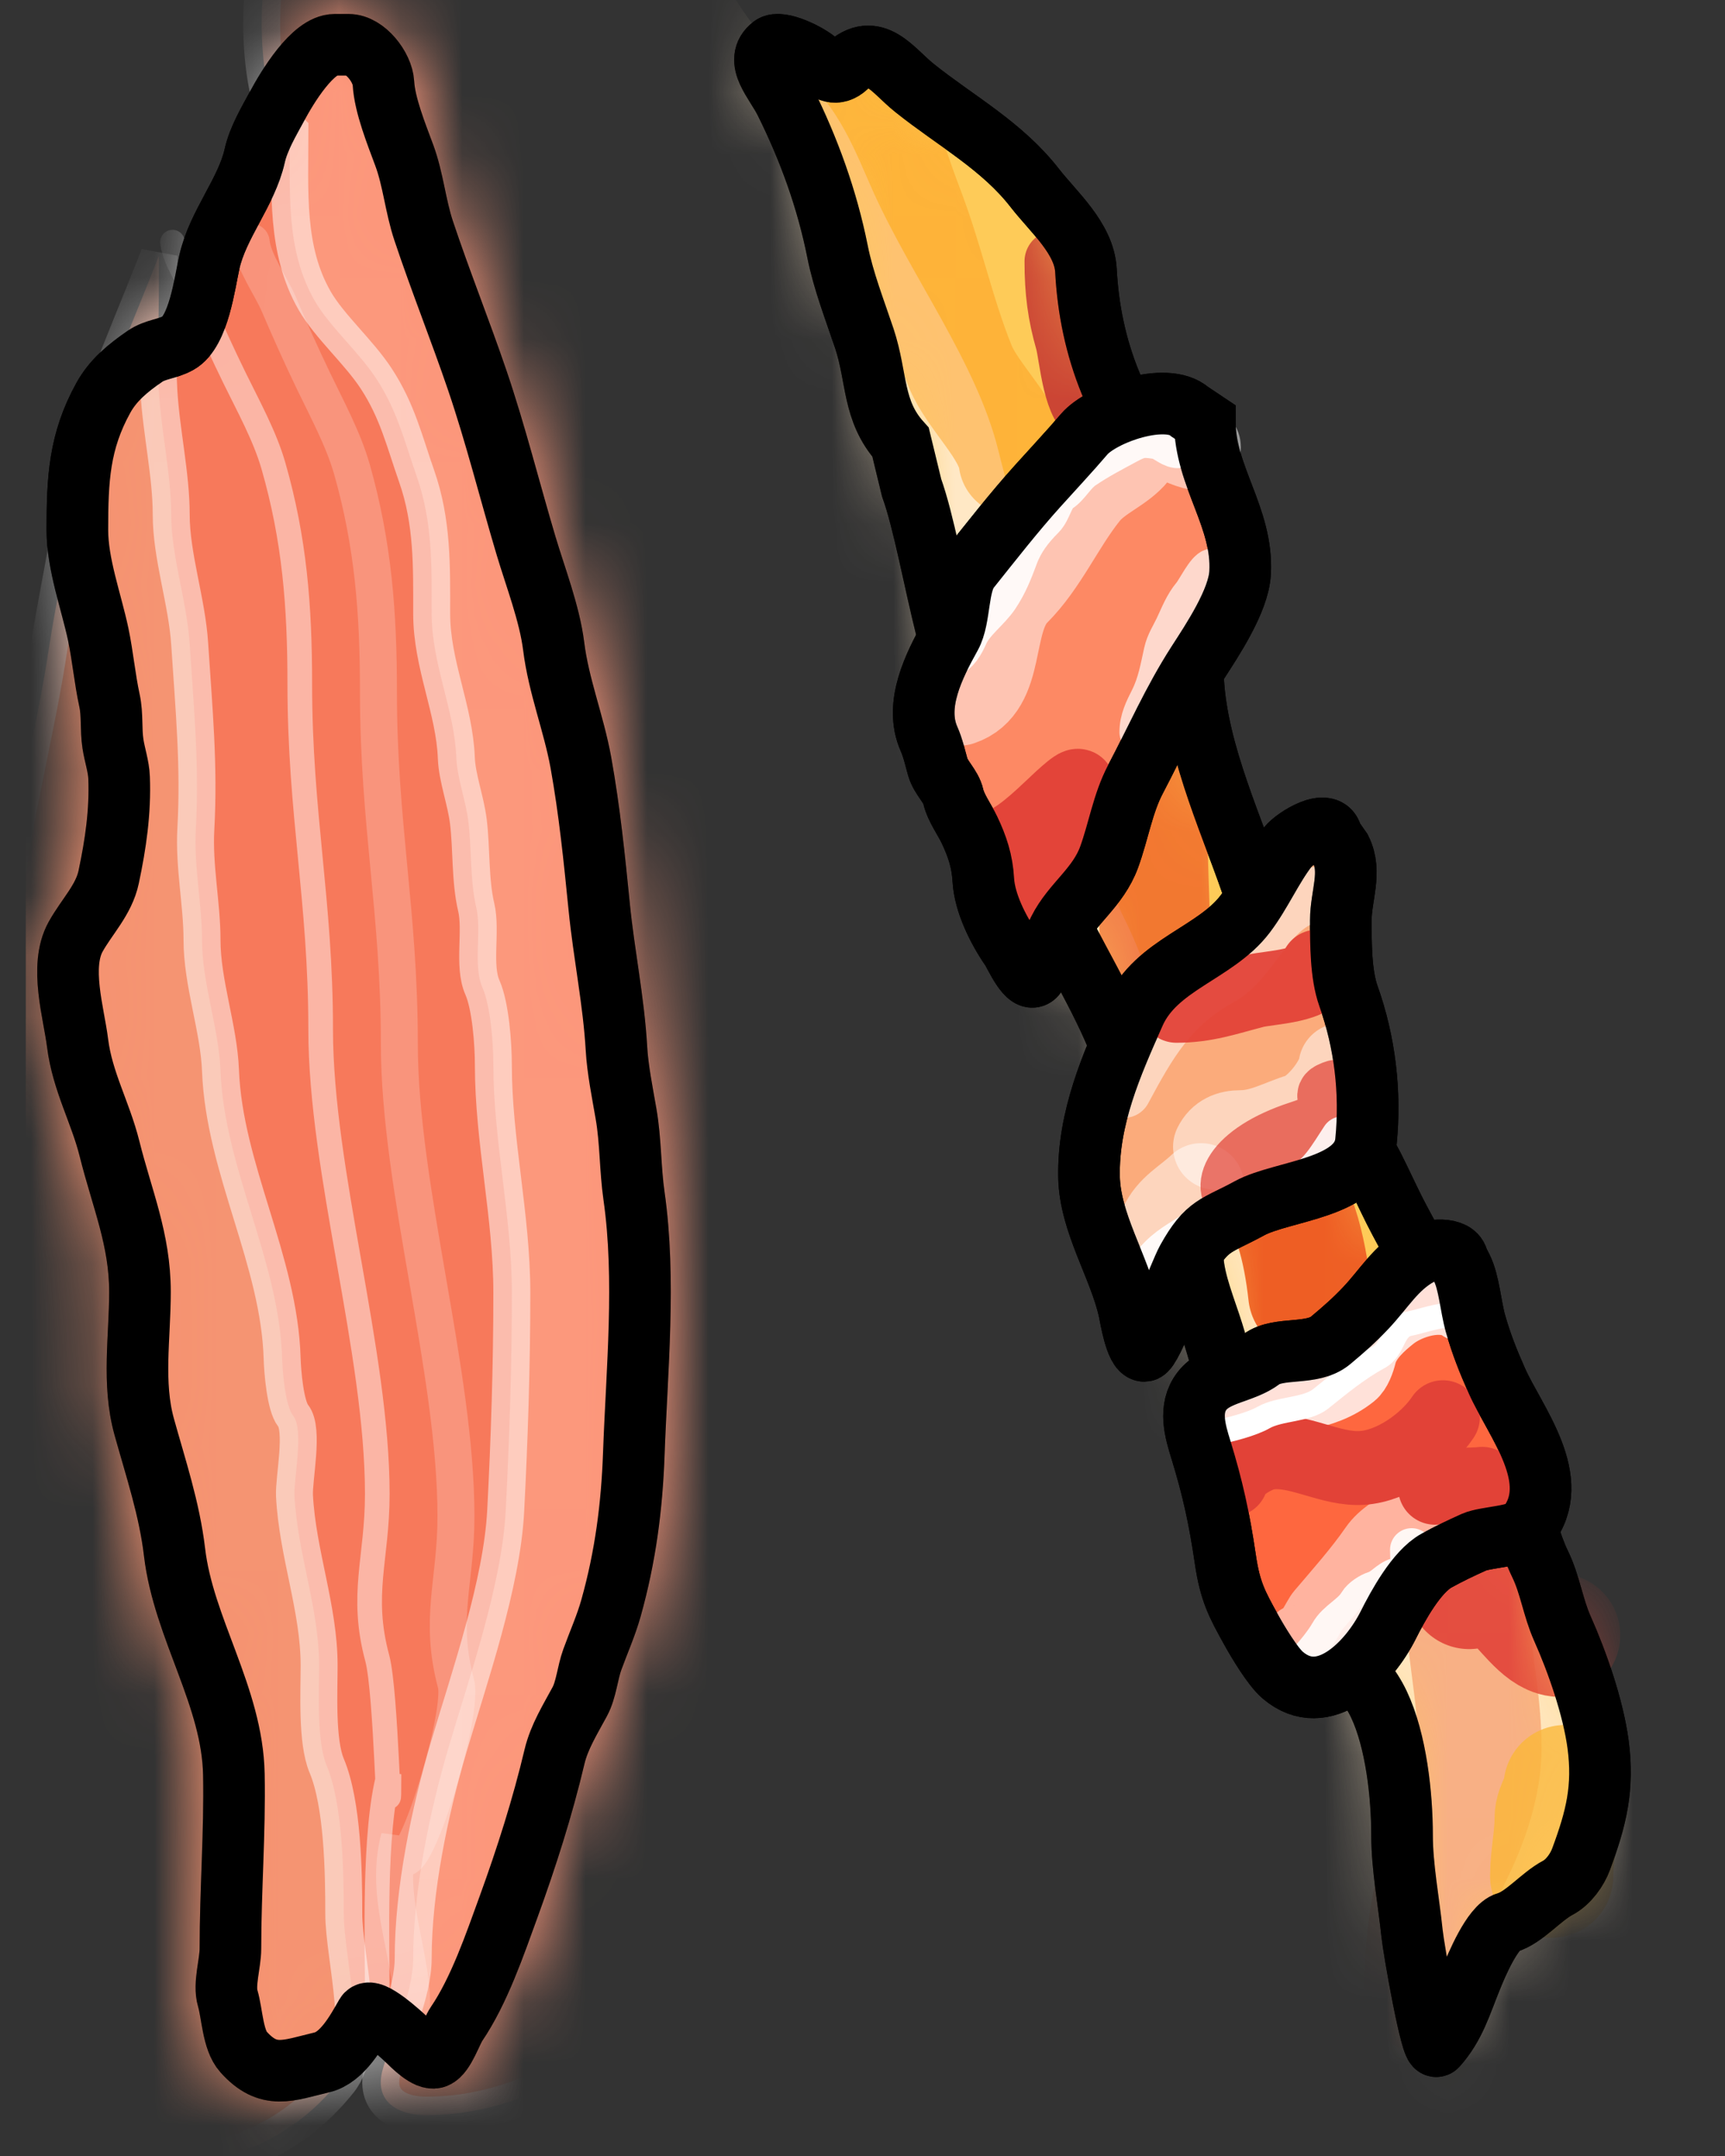 <svg width="28" height="35" viewBox="0 0 28 35" fill="none" xmlns="http://www.w3.org/2000/svg">
<rect x="0" y="0" width="28" height="35" fill="#333333" stroke="none"/>
<g clip-path="url(#clip0_67_3359)">
<path d="M4.499 1.721C4.662 1.417 5.076 0.727 5.433 0.727H5.659C5.929 0.727 6.209 1.091 6.224 1.348C6.244 1.709 6.437 2.182 6.562 2.521C6.707 2.912 6.743 3.345 6.876 3.744C7.15 4.565 7.471 5.363 7.748 6.177C8.048 7.06 8.273 7.966 8.538 8.856C8.691 9.369 8.92 9.959 8.987 10.489C9.067 11.136 9.313 11.741 9.429 12.38C9.57 13.165 9.647 13.931 9.727 14.729C9.803 15.49 9.962 16.256 10.006 17.016C10.025 17.362 10.103 17.737 10.162 18.082C10.239 18.525 10.228 18.972 10.291 19.412C10.485 20.769 10.337 22.236 10.288 23.602C10.257 24.465 10.152 25.269 9.918 26.104C9.838 26.39 9.715 26.663 9.614 26.942C9.536 27.156 9.517 27.427 9.41 27.625C9.257 27.91 9.078 28.195 9.002 28.513C8.805 29.343 8.546 30.154 8.256 30.953C8.031 31.571 7.777 32.317 7.409 32.859C7.327 32.98 7.211 33.343 7.07 33.399C6.936 33.452 6.69 33.197 6.606 33.116C6.507 33.021 6.018 32.574 5.941 32.709C5.787 32.978 5.56 33.401 5.226 33.48C4.67 33.613 4.36 33.764 3.953 33.311C3.776 33.114 3.77 32.688 3.696 32.439C3.629 32.213 3.74 31.876 3.74 31.633C3.74 30.689 3.814 29.755 3.796 28.807C3.773 27.541 2.98 26.439 2.833 25.198C2.751 24.499 2.528 23.836 2.341 23.163C2.144 22.452 2.272 21.711 2.272 20.974C2.272 20.118 1.981 19.465 1.777 18.646C1.63 18.058 1.337 17.555 1.259 16.931C1.198 16.443 0.961 15.686 1.228 15.206C1.408 14.882 1.686 14.608 1.764 14.237C1.878 13.697 1.954 13.181 1.933 12.625C1.927 12.443 1.86 12.254 1.833 12.073C1.797 11.836 1.828 11.606 1.777 11.371C1.7 11.018 1.669 10.655 1.595 10.301C1.481 9.763 1.256 9.162 1.256 8.605C1.256 7.782 1.284 7.169 1.679 6.456C1.838 6.17 2.076 5.975 2.351 5.785C2.521 5.667 2.713 5.669 2.893 5.569C3.226 5.384 3.323 4.59 3.398 4.255C3.533 3.648 4.004 3.116 4.135 2.527C4.196 2.251 4.365 1.97 4.499 1.721Z" fill="#F7795B" stroke="black" stroke-linecap="round"/>
<mask id="mask0_67_3359" style="mask-type:alpha" maskUnits="userSpaceOnUse" x="0" y="0" width="11" height="35">
<path d="M4.499 1.721C4.662 1.417 5.076 0.727 5.433 0.727H5.659C5.929 0.727 6.209 1.091 6.224 1.348C6.244 1.709 6.437 2.182 6.562 2.521C6.707 2.912 6.743 3.345 6.876 3.744C7.15 4.565 7.471 5.363 7.748 6.177C8.048 7.06 8.273 7.966 8.538 8.856C8.691 9.369 8.92 9.959 8.987 10.489C9.067 11.136 9.313 11.741 9.429 12.38C9.57 13.165 9.647 13.931 9.727 14.729C9.803 15.49 9.962 16.256 10.006 17.016C10.025 17.362 10.103 17.737 10.162 18.082C10.239 18.525 10.228 18.972 10.291 19.412C10.485 20.769 10.337 22.236 10.288 23.602C10.257 24.465 10.152 25.269 9.918 26.104C9.838 26.39 9.715 26.663 9.614 26.942C9.536 27.156 9.517 27.427 9.41 27.625C9.257 27.91 9.078 28.195 9.002 28.513C8.805 29.343 8.546 30.154 8.256 30.953C8.031 31.571 7.777 32.317 7.409 32.859C7.327 32.98 7.211 33.343 7.07 33.399C6.936 33.452 6.69 33.197 6.606 33.116C6.507 33.021 6.018 32.574 5.941 32.709C5.787 32.978 5.56 33.401 5.226 33.48C4.67 33.613 4.36 33.764 3.953 33.311C3.776 33.114 3.77 32.688 3.696 32.439C3.629 32.213 3.74 31.876 3.74 31.633C3.74 30.689 3.814 29.755 3.796 28.807C3.773 27.541 2.98 26.439 2.833 25.198C2.751 24.499 2.528 23.836 2.341 23.163C2.144 22.452 2.272 21.711 2.272 20.974C2.272 20.118 1.981 19.465 1.777 18.646C1.63 18.058 1.337 17.555 1.259 16.931C1.198 16.443 0.961 15.686 1.228 15.206C1.408 14.882 1.686 14.608 1.764 14.237C1.878 13.697 1.954 13.181 1.933 12.625C1.927 12.443 1.86 12.254 1.833 12.073C1.797 11.836 1.828 11.606 1.777 11.371C1.7 11.018 1.669 10.655 1.595 10.301C1.481 9.763 1.256 9.162 1.256 8.605C1.256 7.782 1.284 7.169 1.679 6.456C1.838 6.17 2.076 5.975 2.351 5.785C2.521 5.667 2.713 5.669 2.893 5.569C3.226 5.384 3.323 4.59 3.398 4.255C3.533 3.648 4.004 3.116 4.135 2.527C4.196 2.251 4.365 1.97 4.499 1.721Z" fill="#F7795B" stroke="black" stroke-linecap="round"/>
</mask>
<g mask="url(#mask0_67_3359)">
<path d="M5.106 4.879C4.635 4.054 4.706 3.13 4.706 2.122L4.506 1.922C4.177 1.263 4.139 -0.44 4.528 -1.179C4.81 -1.715 5.158 -2.079 5.307 -2.674C5.415 -3.107 5.632 -3.446 6.068 -3.58C6.928 -3.845 7.2 -3.604 7.674 -2.869C8.614 -1.412 9.124 0.063 9.558 1.733C10.066 3.686 10.427 5.672 10.831 7.647C11.029 8.615 11.236 9.623 11.509 10.571C11.708 11.26 11.638 12.008 11.809 12.705C12.161 14.132 12.089 15.654 12.415 17.096C12.573 17.793 12.599 18.476 12.665 19.186C12.78 20.409 12.575 21.696 12.432 22.898C12.206 24.801 11.793 27.858 11.498 29.757C11.312 30.958 11.395 32.589 10.164 33.236C9.058 33.818 8.152 34.337 6.918 34.337C6.453 34.337 6.063 34.114 6.213 33.592C6.366 33.055 6.707 32.365 6.707 31.785C6.707 30.697 6.973 29.411 7.285 28.356C7.622 27.218 8.146 25.716 8.208 24.532C8.269 23.363 8.308 22.177 8.308 20.986C8.308 19.746 8.008 18.517 8.008 17.285C8.008 16.957 7.965 16.334 7.83 16.029C7.675 15.679 7.821 15.113 7.73 14.728C7.627 14.291 7.657 13.775 7.602 13.333C7.559 12.989 7.42 12.629 7.407 12.305C7.378 11.516 7.007 10.786 7.007 9.965C7.007 9.19 7.023 8.473 6.763 7.73C6.559 7.148 6.451 6.673 6.107 6.146C5.821 5.709 5.346 5.298 5.106 4.879Z" fill="#FC987C" stroke="white" stroke-opacity="0.5" stroke-width="0.6" stroke-linecap="round"/>
<path d="M2.579 6.352C2.547 5.812 2.579 5.224 2.579 4.651V4.151C2.035 5.564 1.371 6.929 1.156 8.431C1.058 9.12 0.905 9.8 0.8 10.487C0.591 11.871 0.221 13.237 0.056 14.622C-0.427 18.677 -0.647 22.793 -0.4 26.883C-0.282 28.83 -0.191 31.084 0.478 32.942C0.717 33.605 1.415 35.148 2.279 35.165C3.615 35.191 4.7 34.79 5.503 33.786C6 33.164 5.58 31.801 5.58 31.063C5.58 30.39 5.563 29.281 5.302 28.662C5.137 28.27 5.18 27.463 5.18 27.039C5.18 26.11 4.829 25.225 4.78 24.282C4.766 24.004 4.939 23.208 4.758 22.982C4.631 22.823 4.586 22.268 4.58 22.059C4.534 20.459 3.641 18.98 3.579 17.379C3.553 16.693 3.279 15.961 3.279 15.256C3.279 14.677 3.145 14.065 3.179 13.455C3.236 12.43 3.149 11.529 3.079 10.454C3.035 9.762 2.779 9.032 2.779 8.353C2.779 7.713 2.618 7.014 2.579 6.352Z" fill="#F59472" stroke="white" stroke-opacity="0.5" stroke-width="0.6" stroke-linecap="round"/>
<path d="M4.077 3.931C4.11 4.248 4.402 4.648 4.526 4.94C4.704 5.357 4.889 5.769 5.085 6.177C5.304 6.633 5.575 7.132 5.714 7.623C6.057 8.837 6.143 9.937 6.143 11.231C6.143 13.375 6.482 14.805 6.482 16.94C6.482 19.287 7.401 22.268 7.401 24.615C7.401 25.686 7.12 26.27 7.401 27.329C7.551 27.896 6.482 31.192 6.482 29.835C6.228 30.794 6.682 31.653 6.682 32.57" stroke="white" stroke-opacity="0.2" stroke-width="0.6" stroke-linecap="round"/>
<path d="M2.8 3.931C2.834 4.242 3.125 4.636 3.249 4.922C3.427 5.332 3.612 5.737 3.808 6.138C4.027 6.586 4.298 7.076 4.437 7.558C4.78 8.751 4.866 9.832 4.866 11.104C4.866 13.21 5.205 14.615 5.205 16.713C5.205 19.019 6.124 21.947 6.124 24.253C6.124 25.306 5.844 25.88 6.124 26.92C6.274 27.477 6.314 30.135 6.314 28.802C6.061 29.743 6.124 31.523 6.124 32.423" stroke="white" stroke-opacity="0.45" stroke-width="0.4" stroke-linecap="round"/>
</g>
<path d="M4.499 1.721C4.662 1.417 5.076 0.727 5.433 0.727H5.659C5.929 0.727 6.209 1.091 6.224 1.348C6.244 1.709 6.437 2.182 6.562 2.521C6.707 2.912 6.743 3.345 6.876 3.744C7.15 4.565 7.471 5.363 7.748 6.177C8.048 7.06 8.273 7.966 8.538 8.856C8.691 9.369 8.92 9.959 8.987 10.489C9.067 11.136 9.313 11.741 9.429 12.38C9.57 13.165 9.647 13.931 9.727 14.729C9.803 15.49 9.962 16.256 10.006 17.016C10.025 17.362 10.103 17.737 10.162 18.082C10.239 18.525 10.228 18.972 10.291 19.412C10.485 20.769 10.337 22.236 10.288 23.602C10.257 24.465 10.152 25.269 9.918 26.104C9.838 26.39 9.715 26.663 9.614 26.942C9.536 27.156 9.517 27.427 9.41 27.625C9.257 27.91 9.078 28.195 9.002 28.513C8.805 29.343 8.546 30.154 8.256 30.953C8.031 31.571 7.777 32.317 7.409 32.859C7.327 32.98 7.211 33.343 7.07 33.399C6.936 33.452 6.69 33.197 6.606 33.116C6.507 33.021 6.018 32.574 5.941 32.709C5.787 32.978 5.56 33.401 5.226 33.48C4.67 33.613 4.36 33.764 3.953 33.311C3.776 33.114 3.77 32.688 3.696 32.439C3.629 32.213 3.74 31.876 3.74 31.633C3.74 30.689 3.814 29.755 3.796 28.807C3.773 27.541 2.98 26.439 2.833 25.198C2.751 24.499 2.528 23.836 2.341 23.163C2.144 22.452 2.272 21.711 2.272 20.974C2.272 20.118 1.981 19.465 1.777 18.646C1.63 18.058 1.337 17.555 1.259 16.931C1.198 16.443 0.961 15.686 1.228 15.206C1.408 14.882 1.686 14.608 1.764 14.237C1.878 13.697 1.954 13.181 1.933 12.625C1.927 12.443 1.86 12.254 1.833 12.073C1.797 11.836 1.828 11.606 1.777 11.371C1.7 11.018 1.669 10.655 1.595 10.301C1.481 9.763 1.256 9.162 1.256 8.605C1.256 7.782 1.284 7.169 1.679 6.456C1.838 6.17 2.076 5.975 2.351 5.785C2.521 5.667 2.713 5.669 2.893 5.569C3.226 5.384 3.323 4.59 3.398 4.255C3.533 3.648 4.004 3.116 4.135 2.527C4.196 2.251 4.365 1.97 4.499 1.721Z" stroke="black" stroke-linecap="round"/>
<path d="M14.029 5.492C14.242 6.133 14.157 6.668 14.618 7.18L14.797 7.917C14.997 8.475 15.148 9.359 15.37 10.246C15.788 11.92 16.462 13.473 17.193 14.976C17.581 15.776 18.153 16.646 18.345 17.51C18.399 17.752 18.601 17.962 18.634 18.197C18.701 18.66 18.826 19.301 19.072 19.698C19.174 19.862 19.35 20.235 19.361 20.437C19.383 20.823 19.571 21.263 19.686 21.634C19.871 22.227 20.019 22.84 20.229 23.425C20.547 24.312 20.86 25.246 21.24 26.103C21.493 26.672 22.098 27.067 22.381 27.665C22.663 28.26 22.758 29.148 22.758 29.797C22.758 30.305 22.866 30.864 22.919 31.375C22.947 31.648 23.238 33.306 23.32 33.214C23.615 32.887 23.714 32.523 23.883 32.11C23.959 31.922 24.223 31.279 24.461 31.211C24.737 31.132 25.013 30.79 25.288 30.645C25.459 30.554 25.6 30.356 25.665 30.179C25.91 29.517 26.034 29.026 25.939 28.312C25.859 27.719 25.603 26.979 25.36 26.436C25.208 26.096 25.162 25.727 24.999 25.392C24.839 25.063 24.741 24.642 24.621 24.292C24.394 23.625 24.045 22.994 23.858 22.317C23.616 21.434 23.164 20.643 22.726 19.827C22.476 19.36 22.287 18.867 21.995 18.43C21.928 18.328 21.898 18.243 21.891 18.124C21.881 17.946 21.693 17.781 21.674 17.619C21.627 17.216 21.229 16.689 21.06 16.314C20.771 15.671 20.545 15.009 20.317 14.35C19.934 13.243 19.361 12.027 19.361 10.824C19.361 10.113 19.312 9.549 19.144 8.877C18.919 7.975 18.374 7.07 18.024 6.215C17.785 5.629 17.66 5.02 17.627 4.392C17.599 3.868 17.101 3.443 16.799 3.055C16.261 2.362 15.516 1.966 14.844 1.428C14.481 1.138 14.196 0.66 13.74 1.083C13.573 1.237 13.431 1.156 13.29 1.027C13.114 0.865 12.656 0.657 12.535 0.75C12.234 0.979 12.584 1.326 12.744 1.645C13.13 2.418 13.424 3.232 13.595 4.086C13.69 4.563 13.875 5.032 14.029 5.492Z" fill="#FECB58" stroke="black" stroke-linecap="round"/>
<mask id="mask1_67_3359" style="mask-type:alpha" maskUnits="userSpaceOnUse" x="12" y="0" width="14" height="34">
<path d="M14.029 5.492C14.242 6.133 14.157 6.668 14.618 7.18L14.797 7.917C14.997 8.475 15.148 9.359 15.37 10.246C15.788 11.92 16.462 13.473 17.193 14.976C17.581 15.776 18.153 16.646 18.345 17.51C18.399 17.752 18.601 17.962 18.634 18.197C18.701 18.66 18.826 19.301 19.072 19.698C19.174 19.862 19.35 20.235 19.361 20.437C19.383 20.823 19.571 21.263 19.686 21.634C19.871 22.227 20.019 22.84 20.229 23.425C20.547 24.312 20.86 25.246 21.24 26.103C21.493 26.672 22.098 27.067 22.381 27.665C22.663 28.26 22.758 29.148 22.758 29.797C22.758 30.305 22.866 30.864 22.919 31.375C22.947 31.648 23.238 33.306 23.32 33.214C23.615 32.887 23.714 32.523 23.883 32.11C23.959 31.922 24.223 31.279 24.461 31.211C24.737 31.132 25.013 30.79 25.288 30.645C25.459 30.554 25.6 30.356 25.665 30.179C25.91 29.517 26.034 29.026 25.939 28.312C25.859 27.719 25.603 26.979 25.36 26.436C25.208 26.096 25.162 25.727 24.999 25.392C24.839 25.063 24.741 24.642 24.621 24.292C24.394 23.625 24.045 22.994 23.858 22.317C23.616 21.434 23.164 20.643 22.726 19.827C22.476 19.36 22.287 18.867 21.995 18.43C21.928 18.328 21.898 18.243 21.891 18.124C21.881 17.946 21.693 17.781 21.674 17.619C21.627 17.216 21.229 16.689 21.06 16.314C20.771 15.671 20.545 15.009 20.317 14.35C19.934 13.243 19.361 12.027 19.361 10.824C19.361 10.113 19.312 9.549 19.144 8.877C18.919 7.975 18.374 7.07 18.024 6.215C17.785 5.629 17.66 5.02 17.627 4.392C17.599 3.868 17.101 3.443 16.799 3.055C16.261 2.362 15.516 1.966 14.844 1.428C14.481 1.138 14.196 0.66 13.74 1.083C13.573 1.237 13.431 1.156 13.29 1.027C13.114 0.865 12.656 0.657 12.535 0.75C12.234 0.979 12.584 1.326 12.744 1.645C13.13 2.418 13.424 3.232 13.595 4.086C13.69 4.563 13.875 5.032 14.029 5.492Z" fill="#D9D9D9"/>
</mask>
<g mask="url(#mask1_67_3359)">
<path d="M12.957 1.191C12.308 0.684 11.431 -0.645 11.396 -1.284L11.125 -1.822C10.44 -2.201 10.046 -2.278 9.753 -2.561C9.588 -2.721 9.45 -1.64 9.347 -1.405C8.709 0.054 10.215 1.661 10.674 3.137C10.939 3.991 11.28 4.861 11.595 5.718C11.849 6.407 12.152 7.07 12.529 7.74C12.909 8.416 13.043 9.104 13.382 9.784C14.098 11.225 14.466 12.787 14.985 14.258C15.978 17.068 16.955 19.878 17.796 22.704C18.594 25.384 17.971 28.007 18.046 30.671C18.083 31.991 18.468 33.071 19.049 34.357C19.409 35.153 20.887 35.828 21.979 36.09C23.125 36.364 23.55 36.355 24.432 35.879C25.588 35.257 26.254 33.91 26.337 32.924C26.392 32.263 26.574 31.623 26.78 30.983C27.228 29.592 26.298 28.289 25.525 26.956C25.122 26.261 24.588 25.667 24.157 24.994C23.9 24.594 23.392 24.248 23.159 23.836C22.748 23.108 22.271 22.345 21.768 21.632C21.465 21.203 21.351 20.652 20.97 20.284C20.554 19.882 20.288 19.075 20.023 18.627C19.681 18.047 19.427 17.447 19.103 16.863C18.747 16.221 18.569 15.546 18.243 14.898C17.849 14.115 17.944 13.379 17.642 12.567C17.207 11.399 17.153 10.184 16.714 9.019C16.507 8.469 16.339 7.85 16.202 7.301C15.852 5.896 14.807 4.513 14.179 3.123C13.898 2.501 13.624 1.71 12.957 1.191Z" fill="#FFE8C6"/>
<path d="M16.46 7.476C16.397 6.974 15.785 6.438 15.587 5.948C15.251 5.117 15.07 4.243 14.751 3.407C14.518 2.799 14.333 2.187 14.132 1.584" stroke="#FE9C1B" stroke-opacity="0.5" stroke-width="1.8" stroke-linecap="round"/>
<path d="M23.151 32.349C23.151 31.606 23.21 30.767 23.547 30.094C23.808 29.571 24.023 28.955 24.023 28.365C24.023 27.561 23.805 26.67 23.805 25.876" stroke="#EE5E24" stroke-opacity="0.4" stroke-width="2" stroke-linecap="round"/>
<path d="M18.569 11.403C18.671 11.433 18.726 15.429 18.787 15.858" stroke="#EE5E24" stroke-opacity="0.76" stroke-width="1.8" stroke-linecap="round"/>
<path d="M21.26 21.003C21.221 20.651 21.154 20.251 21.041 19.912" stroke="#EE5E24" stroke-width="2" stroke-linecap="round"/>
<path d="M25.187 30.458C25.187 30.139 25.26 29.832 25.26 29.513C25.26 29.334 25.405 29.197 25.405 29.003" stroke="#FAB737" stroke-opacity="0.8" stroke-width="2" stroke-linecap="round"/>
<path d="M25.3 26.546C25.031 26.517 24.757 26.083 24.549 25.917C24.32 25.734 24.168 25.691 23.847 25.771" stroke="#E24237" stroke-opacity="0.89" stroke-width="2" stroke-linecap="round"/>
<path d="M17.753 6.735C17.43 6.694 17.37 5.774 17.303 5.538C17.18 5.107 17.13 4.739 17.13 4.243" stroke="#CB4434" stroke-linecap="round"/>
</g>
<path d="M14.029 5.492C14.242 6.133 14.157 6.668 14.618 7.18L14.797 7.917C14.997 8.475 15.148 9.359 15.37 10.246C15.788 11.92 16.462 13.473 17.193 14.976C17.581 15.776 18.153 16.646 18.345 17.51C18.399 17.752 18.601 17.962 18.634 18.197C18.701 18.66 18.826 19.301 19.072 19.698C19.174 19.862 19.35 20.235 19.361 20.437C19.383 20.823 19.571 21.263 19.686 21.634C19.871 22.227 20.019 22.84 20.229 23.425C20.547 24.312 20.86 25.246 21.24 26.103C21.493 26.672 22.098 27.067 22.381 27.665C22.663 28.26 22.758 29.148 22.758 29.797C22.758 30.305 22.866 30.864 22.919 31.375C22.947 31.648 23.238 33.306 23.32 33.214C23.615 32.887 23.714 32.523 23.883 32.11C23.959 31.922 24.223 31.279 24.461 31.211C24.737 31.132 25.013 30.79 25.288 30.645C25.459 30.554 25.6 30.356 25.665 30.179C25.91 29.517 26.034 29.026 25.939 28.312C25.859 27.719 25.603 26.979 25.36 26.436C25.208 26.096 25.162 25.727 24.999 25.392C24.839 25.063 24.741 24.642 24.621 24.292C24.394 23.625 24.045 22.994 23.858 22.317C23.616 21.434 23.164 20.643 22.726 19.827C22.476 19.36 22.287 18.867 21.995 18.43C21.928 18.328 21.898 18.243 21.891 18.124C21.881 17.946 21.693 17.781 21.674 17.619C21.627 17.216 21.229 16.689 21.06 16.314C20.771 15.671 20.545 15.009 20.317 14.35C19.934 13.243 19.361 12.027 19.361 10.824C19.361 10.113 19.312 9.549 19.144 8.877C18.919 7.975 18.374 7.07 18.024 6.215C17.785 5.629 17.66 5.02 17.627 4.392C17.599 3.868 17.101 3.443 16.799 3.055C16.261 2.362 15.516 1.966 14.844 1.428C14.481 1.138 14.196 0.66 13.74 1.083C13.573 1.237 13.431 1.156 13.29 1.027C13.114 0.865 12.656 0.657 12.535 0.75C12.234 0.979 12.584 1.326 12.744 1.645C13.13 2.418 13.424 3.232 13.595 4.086C13.69 4.563 13.875 5.032 14.029 5.492Z" stroke="black" stroke-linecap="round"/>
<path d="M17.6 7.047C17.881 6.72 18.933 6.347 19.312 6.684L19.557 6.848C19.557 7.736 20.179 8.401 20.129 9.299C20.104 9.755 19.677 10.393 19.434 10.77C19.04 11.383 18.766 12.014 18.431 12.65C18.225 13.041 18.156 13.494 18.004 13.912C17.822 14.412 17.407 14.662 17.187 15.101C17.069 15.338 16.952 15.604 16.815 15.819C16.696 16.004 16.47 15.482 16.411 15.397C16.2 15.092 15.982 14.656 15.961 14.284C15.944 13.981 15.864 13.74 15.734 13.467C15.66 13.311 15.514 13.109 15.475 12.936C15.435 12.756 15.274 12.635 15.221 12.45C15.183 12.315 15.143 12.137 15.08 11.996C14.834 11.441 15.164 10.8 15.43 10.321C15.593 10.027 15.532 9.489 15.734 9.236C16.101 8.777 16.457 8.319 16.842 7.892C17.091 7.615 17.362 7.326 17.6 7.047Z" fill="#FD8964" stroke="black" stroke-linecap="round"/>
<path d="M20.901 13.753C21.023 13.597 21.577 13.259 21.617 13.584L21.764 13.794C21.946 14.159 21.764 14.544 21.764 14.938V14.95C21.764 15.32 21.764 15.82 21.886 16.164C22.156 16.92 22.252 17.736 22.172 18.534C22.096 19.298 20.816 19.324 20.283 19.614C19.747 19.907 19.593 19.874 19.271 20.454C19.144 20.683 18.687 21.93 18.576 21.93C18.436 21.93 18.347 21.363 18.327 21.271C18.168 20.557 17.692 19.855 17.677 19.106C17.659 18.147 18.045 17.279 18.411 16.455L18.413 16.45C18.767 15.653 19.725 15.478 20.211 14.838C20.472 14.494 20.647 14.08 20.901 13.753Z" fill="#FBAB7B" stroke="black" stroke-linecap="round"/>
<path d="M23.03 20.373C23.195 20.281 23.635 20.237 23.663 20.459L23.725 20.577C23.85 20.827 23.868 21.201 23.952 21.494C24.047 21.825 24.153 22.091 24.297 22.416C24.588 23.072 25.39 24.033 24.787 24.786C24.657 24.948 24.12 24.948 23.925 25.035C23.716 25.129 23.516 25.224 23.316 25.335C22.992 25.515 22.691 26.068 22.535 26.379C22.228 26.994 21.488 27.765 20.819 27.192C20.657 27.053 20.421 26.659 20.311 26.461C20.079 26.043 19.966 25.837 19.889 25.308C19.792 24.647 19.683 24.152 19.494 23.537C19.4 23.233 19.288 22.867 19.512 22.579C19.736 22.291 20.176 22.29 20.474 22.066C20.754 21.856 21.298 22.01 21.596 21.762C21.815 21.579 21.978 21.436 22.172 21.231C22.465 20.921 22.654 20.582 23.03 20.373Z" fill="#FE673F" stroke="black" stroke-linecap="round"/>
<path d="M19.441 7.257C19.262 7.235 19.124 7.112 18.9 7.112C18.731 7.112 18.533 7.23 18.423 7.366C18.215 7.626 17.846 7.748 17.631 8.017C17.22 8.53 16.963 9.153 16.496 9.621C16.03 10.087 16.304 11.164 15.587 11.403" stroke="white" stroke-opacity="0.5" stroke-width="1.4" stroke-linecap="round"/>
<path d="M21.777 17.307C21.743 17.579 21.367 18.043 21.106 18.123C20.781 18.223 20.491 18.398 20.141 18.398C19.957 18.398 19.82 18.457 19.741 18.616" stroke="white" stroke-opacity="0.5" stroke-width="1.4" stroke-linecap="round"/>
<path d="M19.496 19.258C19.248 19.493 18.993 19.608 18.857 19.912C18.784 20.077 18.853 20.416 18.696 20.494" stroke="white" stroke-opacity="0.5" stroke-width="1.4" stroke-linecap="round"/>
<path d="M21.058 26.552C21.208 26.533 21.311 26.24 21.394 26.144C21.686 25.8 21.999 25.45 22.254 25.081C22.536 24.674 23.242 24.493 23.66 24.321C23.924 24.213 24.204 24.23 24.477 24.152" stroke="white" stroke-opacity="0.5" stroke-linecap="round"/>
<path d="M23.697 21.27C23.402 21.055 22.887 21.224 22.642 21.415C22.458 21.56 22.229 21.764 22.169 22.001C22.141 22.115 22.084 22.284 21.988 22.361C21.47 22.775 20.88 22.702 20.279 22.943" stroke="white" stroke-opacity="0.8" stroke-linecap="round"/>
<path d="M21.369 14.523C20.607 14.611 20.36 15.572 19.805 15.877C18.997 16.32 18.651 16.934 18.241 17.698" stroke="white" stroke-opacity="0.5" stroke-width="0.9" stroke-linecap="round"/>
<path d="M19.096 16.328C19.578 16.328 19.909 16.205 20.368 16.087C20.603 16.027 21.386 16.014 21.386 15.691" stroke="#E24237" stroke-opacity="0.93" stroke-width="1.2" stroke-linecap="round"/>
<path d="M21.915 17.727C21.764 17.71 21.749 17.665 21.597 17.741C21.381 17.849 22.167 18.022 21.091 18.374C20.015 18.726 19.752 19.317 20.185 19.534" stroke="#E24237" stroke-opacity="0.7" stroke-linecap="round"/>
<path d="M16.233 13.72C16.508 13.645 16.876 13.29 17.081 13.098C17.123 13.059 17.496 12.694 17.505 12.765C17.56 13.172 17.275 13.455 17.025 13.72C16.741 14.019 16.708 14.534 16.488 14.864" stroke="#E24237" stroke-opacity="0.96" stroke-width="1.2" stroke-linecap="round"/>
<path d="M19.986 24.024C20.027 23.822 20.399 23.609 20.594 23.583C21.08 23.518 21.593 23.863 22.11 23.83C22.601 23.799 23.153 23.409 23.421 23.007" stroke="#E24237" stroke-width="1.2" stroke-linecap="round"/>
<path d="M23.294 24.152C23.301 24.094 23.923 24.11 24.057 24.088" stroke="#E24237" stroke-width="1.2" stroke-linecap="round"/>
<path d="M19.692 9.251C19.602 9.262 19.442 9.59 19.372 9.674C19.244 9.827 19.179 10.002 19.096 10.178C19.026 10.326 18.949 10.435 18.914 10.593C18.856 10.855 18.815 11.102 18.692 11.349C18.602 11.528 18.521 11.686 18.521 11.886" stroke="white" stroke-opacity="0.67" stroke-width="0.7" stroke-linecap="round"/>
<path d="M18.57 21.157C18.521 20.766 18.544 20.695 18.838 20.401C19.027 20.211 19.261 20.103 19.475 19.948C19.603 19.856 19.683 19.733 19.841 19.693C20.051 19.641 20.246 19.513 20.454 19.449C20.664 19.384 20.86 19.348 21.058 19.265C21.414 19.115 21.585 18.781 21.79 18.473" stroke="white" stroke-opacity="0.89" stroke-width="0.7" stroke-linecap="round"/>
<path d="M21.058 27.11C21.21 27.091 21.525 26.671 21.606 26.524C21.717 26.325 21.957 26.233 22.072 26.037C22.118 25.959 22.242 25.879 22.327 25.852C22.473 25.806 22.548 25.677 22.69 25.635C22.969 25.553 22.913 25.41 22.913 25.158" stroke="white" stroke-opacity="0.89" stroke-width="0.7" stroke-linecap="round"/>
<path d="M19.106 7.25C18.989 7.235 18.898 7.12 18.765 7.101C18.557 7.071 18.493 7.074 18.296 7.18C18.051 7.312 17.815 7.434 17.583 7.592C17.434 7.693 17.34 7.886 17.203 7.971C17.08 8.049 17.043 8.289 16.932 8.4C16.743 8.589 16.591 8.786 16.499 9.037C16.411 9.274 16.33 9.479 16.189 9.69C16.051 9.897 15.79 10.082 15.691 10.305C15.623 10.457 15.547 10.591 15.398 10.666" stroke="white" stroke-opacity="0.89" stroke-width="0.7" stroke-linecap="round"/>
<path d="M23.547 21.352C23.319 21.352 23.097 21.443 22.875 21.488C22.592 21.544 22.639 21.893 22.376 22.035C22.028 22.224 21.725 22.478 21.438 22.708C21.206 22.893 20.771 22.863 20.511 23.011C20.318 23.121 19.963 23.211 19.741 23.255" stroke="white" stroke-width="0.4" stroke-linecap="round"/>
<path d="M17.6 7.047C17.881 6.72 18.933 6.347 19.312 6.684L19.557 6.848C19.557 7.736 20.179 8.401 20.129 9.299C20.104 9.755 19.677 10.393 19.434 10.77C19.04 11.383 18.766 12.014 18.431 12.65C18.225 13.041 18.156 13.494 18.004 13.912C17.822 14.412 17.407 14.662 17.187 15.101C17.069 15.338 16.952 15.604 16.815 15.819C16.696 16.004 16.47 15.482 16.411 15.397C16.2 15.092 15.982 14.656 15.961 14.284C15.944 13.981 15.864 13.74 15.734 13.467C15.66 13.311 15.514 13.109 15.475 12.936C15.435 12.756 15.274 12.635 15.221 12.45C15.183 12.315 15.143 12.137 15.08 11.996C14.834 11.441 15.164 10.8 15.43 10.321C15.593 10.027 15.532 9.489 15.734 9.236C16.101 8.777 16.457 8.319 16.842 7.892C17.091 7.615 17.362 7.326 17.6 7.047Z" stroke="black" stroke-linecap="round"/>
<path d="M20.901 13.753C21.023 13.597 21.577 13.259 21.617 13.584L21.764 13.794C21.946 14.159 21.764 14.544 21.764 14.938V14.95C21.764 15.32 21.764 15.82 21.886 16.164C22.156 16.92 22.252 17.736 22.172 18.534C22.096 19.298 20.816 19.324 20.283 19.614C19.747 19.907 19.593 19.874 19.271 20.454C19.144 20.683 18.687 21.93 18.576 21.93C18.436 21.93 18.347 21.363 18.327 21.271C18.168 20.557 17.692 19.855 17.677 19.106C17.659 18.147 18.045 17.279 18.411 16.455L18.413 16.45C18.767 15.653 19.725 15.478 20.211 14.838C20.472 14.494 20.647 14.08 20.901 13.753Z" stroke="black" stroke-linecap="round"/>
<path d="M23.03 20.373C23.195 20.281 23.635 20.237 23.663 20.459L23.725 20.577C23.85 20.827 23.868 21.201 23.952 21.494C24.047 21.825 24.153 22.091 24.297 22.416C24.588 23.072 25.39 24.033 24.787 24.786C24.657 24.948 24.12 24.948 23.925 25.035C23.716 25.129 23.516 25.224 23.316 25.335C22.992 25.515 22.691 26.068 22.535 26.379C22.228 26.994 21.488 27.765 20.819 27.192C20.657 27.053 20.421 26.659 20.311 26.461C20.079 26.043 19.966 25.837 19.889 25.308C19.792 24.647 19.683 24.152 19.494 23.537C19.4 23.233 19.288 22.867 19.512 22.579C19.736 22.291 20.176 22.29 20.474 22.066C20.754 21.856 21.298 22.01 21.596 21.762C21.815 21.579 21.978 21.436 22.172 21.231C22.465 20.921 22.654 20.582 23.03 20.373Z" stroke="black" stroke-linecap="round"/>
</g>
<defs>
<clipPath id="clip0_67_3359">
<rect width="27" height="35" fill="white" transform="translate(0.417)"/>
</clipPath>
</defs>
</svg>
